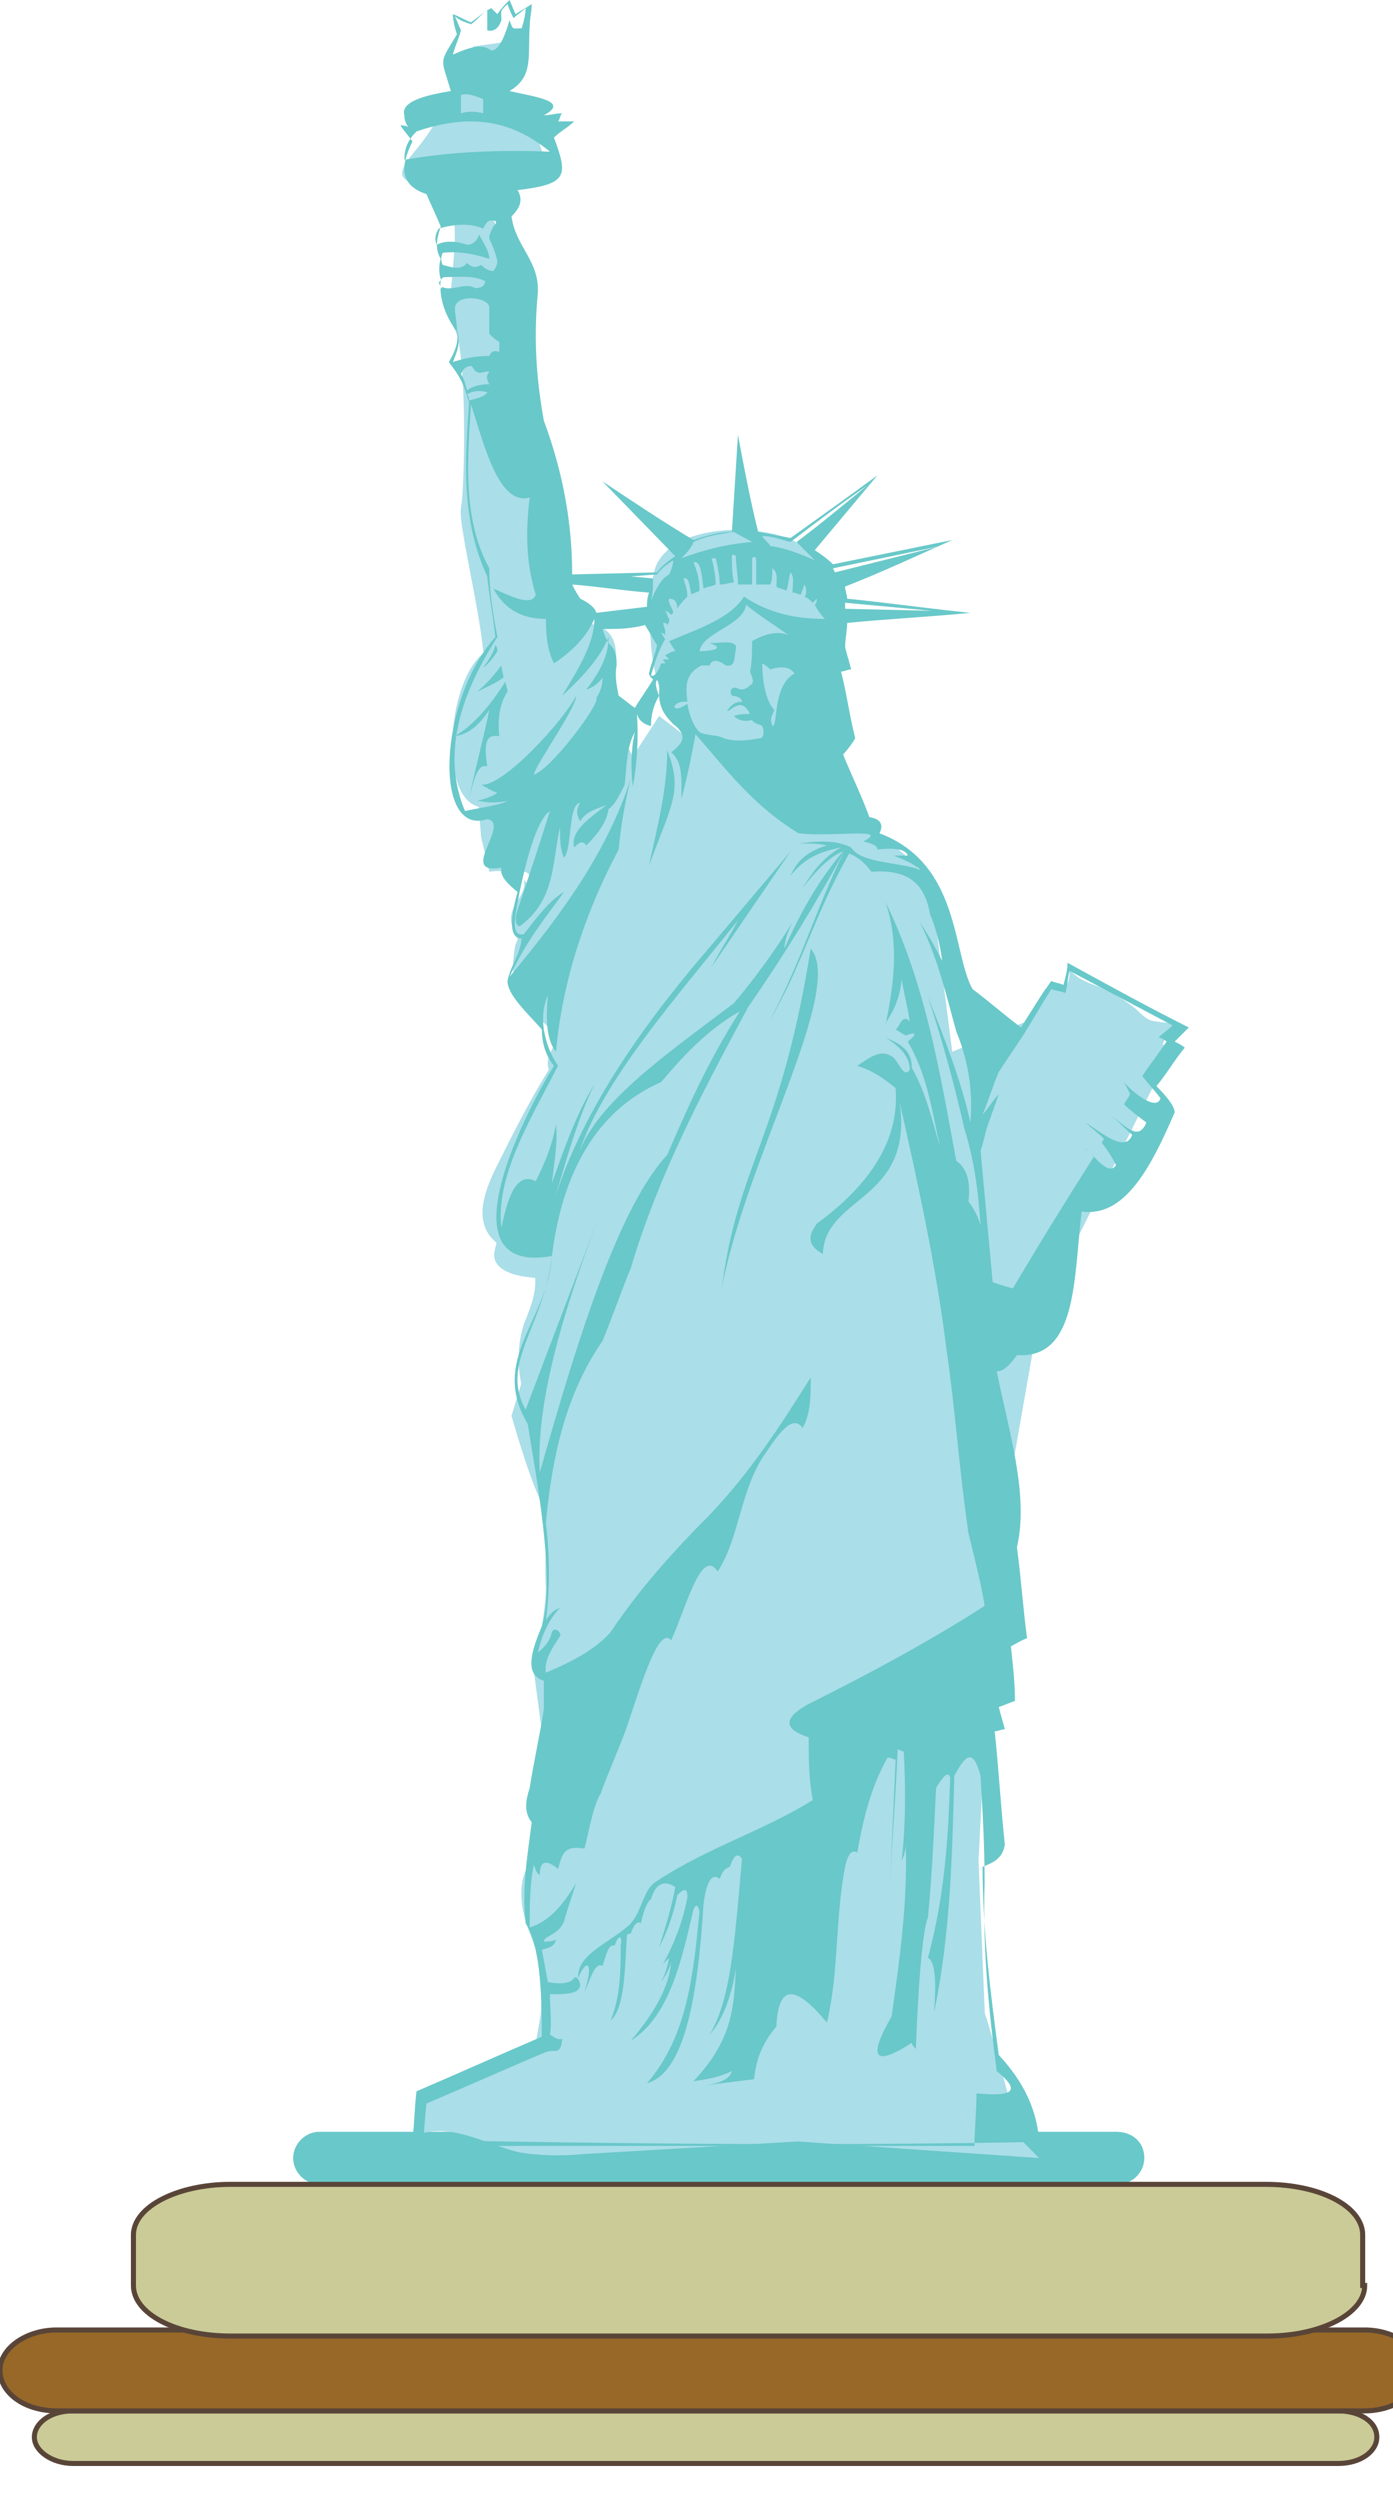 <svg xmlns="http://www.w3.org/2000/svg" version="1.0" viewBox="0 0 68.9 123.6"><switch><g><path fill="#69C8C9" d="M56.6 106.7c0 .7-.6 1.3-1.3 1.3H15.8c-.7 0-1.3-.6-1.3-1.3 0-.7.6-1.3 1.3-1.3h39.4c.8 0 1.4.5 1.4 1.3z"/><path fill="#CBCB98" stroke="#594538" stroke-miterlimit="10" stroke-width=".25" d="M68.1 120.5c0 .7-.8 1.3-1.9 1.3H3.6c-1 0-1.9-.6-1.9-1.3 0-.7.8-1.3 1.9-1.3h62.6c1 0 1.9.5 1.9 1.3z"/><path fill="#976828" stroke="#594538" stroke-miterlimit="10" stroke-width=".25" d="M70.3 117.2c0 1.1-1.3 2-2.8 2H2.8c-1.6 0-2.8-.9-2.8-2s1.3-2 2.8-2h64.7c1.5 0 2.8.9 2.8 2z"/><path fill="#CBCB98" stroke="#594538" stroke-miterlimit="10" stroke-width=".25" d="M67.5 113c0 1.4-2.2 2.5-4.8 2.5H11.4c-2.7 0-4.8-1.1-4.8-2.5v-2.5c0-1.4 2.2-2.5 4.8-2.5h51.2c2.7 0 4.8 1.1 4.8 2.5v2.5z"/><path fill="#AADEE9" d="M26.4 91.9c-.7.7-.7 1.8-.5 2.7.2.9.7 1.8.9 2.8.2 1.2-.1 2.4-.3 3.6-1.3.6-2.7 1.2-4 1.8-.6.3-1.2.6-1.6 1-.4.5-.5 1.3-.1 1.7 1.6-.5 3.2.5 4.8.9 1.1.2 2.2.2 3.3.1l10.2-.6c3.8-.2 7.6-.4 11.4-.1-.6-2-1.1-4-1.7-6-.1-.2-.1-.5-.4-.6-.3-.2-.7-.1-1 0-1.4.3-2.8.1-4.2-.1-3.7-.5-7.4-.7-11.2-.5-1 0-2 .1-2.8.6-.4.2-.7.6-1.1.9l-1.1 1.1m-2.4-43.6c-.6 1.2-1.2 2.7-.2 3.7.5.5 1.4.7 1.8 1.2.6.8.1 2-.3 3-.4 1.3-.3 2.7.2 4 1-1.6 1.8-3.4 2.2-5.3.4-1.9.4-3.9-.2-5.8-.3-.7-.7-1.5-.6-2.3 0-.8.5-1.6.8-2.4.7-2.4-1.2-4.8-1.5-7.3-.1-1-.1-2.2-.9-2.9.2.6-.5 1.1-.6 1.7-.2.9.9 1.7.7 2.6-.1.4-.4.7-.4 1-.2 1.1 1.8 1.6 1.9 2.8 0 .4-.2.8-.3 1.2-1 1.6-1.8 3.2-2.6 4.8z"/><path fill="#AADEE9" fill-rule="evenodd" d="M51.7 48.9c.3-.1.6-.1.9 0 .3-.3.4-.8.2-1.2.2.6 1 .9 1.6 1.1.7.3 1.3.7 1.8 1.1.3.3.6.6 1 .6.4.1 1 0 1.1.4-.5.1-.9.6-.8 1.1-2.3-.3-4.5-.6-6.8-.9-.1 0-.1 0-.1-.1-.1-.1 0-.2 0-.3.3-.5.7-1.2 1.1-1.8zm-8.9-8.1c-2-1.6-3-4.2-2.6-6.6.2-.9.5-1.8.7-2.7.3-1.4.3-3-.6-4-.9-1-2.5-1.3-3.9-1.3-1.6 0-3.5.5-4 1.9-.1.4-.2.8-.2 1.2-.1 1.8-.1 3.7.7 5.4.3.5.6 1 1 1.5.8 1.1 1.6 2.2 2.7 3 1.1.8 2.5 1.4 3.9 1.2.4-.1.8-.2 1.2-.1s.9.3.9.7c-.6-.3-1.3-.5-2-.4-.4 0-.9.2-1 .6 0 .2.1.3.2.5.8.9 2.3.9 3.1 1.9.2.3.4.7.7 1 .4.4 1.1.5 1.8.6.2 0 .3 0 .5-.1.1-.1.1-.2.1-.3.2-.9-.4-1.7-1-2.3s-1.5-1.2-2.2-1.7zm-17.4-1.5c1.2-.9 2.5-1.9 3.5-3.1 1.1-1.4 2.9-5.2 0-5.4-1.6-.1-3.9.5-5 1.5-2.2 1.8-2.3 9.9 1.5 7z" clip-rule="evenodd"/><path fill="#AADEE9" d="M20.8 104.6l5.8-2.5.2-3.4-.3-5.2-.2-2.3.5-5.6-.4-3s.6-2.8.6-4.1c-.1-1.3.2-3.2-.4-4.6-.6-1.4-1.3-3.9-1.3-3.9s2.1-6.8 1.9-6.8c-.2 0-3.2.1-2.7-1.5.4-1.6 1-4.6 1.5-5.6s1.9-2 1.2-3.1c-.6-1.1 1.6-2.1-.4-2.8-2-.7-1.3-3.5-1.3-3.5s1.5-3.5.4-3.6c-1.1-.1-1.7 0-1.7 0l-.4-1.7s-.6-6.4 0-7.4c.7-1.1-1.2-7.9-1-8.9.2-1 .3-7.7-.3-8.8-.7-1.1.6-5.2-.4-6.4-1-1.2-3.3-.4-1.6-2.4 1.7-2 2.9-5.2 2.9-5.2l1.4-.2.3 3.5 1.2.4.9 2.6-3.3 1.4 2.3 4.1-.7 7.7 2.3 5.5.9 5.3 2.6 4.8 1.3-2 7.7 5.9 5.9 3.7.9 7 4.9-2 6 1.8L51.4 65l-2.3 13.1-.7 13.9.5 12.2 2.5 2.5-30.6-2.1z"/><path fill="#69C8C9" fill-rule="evenodd" d="M20.4 105.8c.1-.8.1-1.6.2-2.4 2.1-.9 4.1-1.8 6.2-2.7 0-2.3-.1-4.5-.8-5.6-.2-1.8.1-3.4.3-5-.4-.5-.3-1.1-.1-1.7.2-1.3.5-2.6.7-3.9v-1.4c-1-.3-.6-1.5-.1-2.7.7-2.3-.3-7.5-.7-10-1.9-3.2 1-5.1 1.2-8.3-5.6 1-1.1-7.5.1-9.4-.4-.5-.6-1.1-.6-1.8-.7-.8-1.7-1.7-1.7-2.4.2-.9.6-1.2.7-2.1-.6 0-.6-.9-.2-2.3-.5-.4-.9-.8-.8-1.2-2.2.4.5-2.2-.7-2.4-2.7.9-2.4-5.9.4-9-.1-1-.3-2-.4-3-1.3-2.8-1.1-5.7-.9-8.6-.3-1-.4-1.2-1-2 .3-.5.5-1 .4-1.5-.6-.8-.9-1.7-.8-2.6-.1-.3-.1-.7 0-1-.3-.5-.2-1 0-1.6-.2-.5-.5-1.1-.7-1.6-1.2-.4-1.4-1.2-.7-2.6-.2-.3-.4-.5-.6-.8.1 0 .3 0 .4.1-.2-.3-.2-.5-.2-.6-.2-.7 1.1-1 2.3-1.2-.5-1.7-.6-1.3.3-2.8-.1-.3-.2-.7-.2-1 .3.1.6.3.9.4.3-.2.6-.5 1-.7l.3.3c.2-.3.4-.5.6-.7.1.2.2.5.3.7.3-.2.5-.3.8-.5 0 .4-.1.7-.1 1.1-.1 1.5.2 2.5-1 3.2 1.3.3 3 .5 1.7 1.2.3 0 .6-.1.9-.1-.1.1-.1.3-.2.4h.8c-.3.3-.7.5-1 .8.7 1.9.7 2.3-1.8 2.6.3.5.1.9-.3 1.3.2 1.5 1.4 2.2 1.3 3.8-.2 2.1-.1 4.1.3 6.3 1 2.7 1.4 5.2 1.4 7.6l4.2-.1c.2-.3.6-.6.9-.8l-3.6-3.7c1.5 1 3 2 4.5 2.9.6-.2 1.2-.4 1.9-.4l.3-4.8c.3 1.6.6 3.2 1 4.8.6.1 1.1.2 1.6.3 1.4-1 2.8-2 4.3-3.1-1 1.2-2.1 2.5-3.1 3.7.3.2.6.4.9.7l5.9-1.2c-1.8.8-3.5 1.6-5.3 2.3 0 .2.1.4.1.6 2 .2 4.1.5 6.1.7-2 .2-4.1.3-6.1.5 0 .4-.1.8-.1 1.2.1.4.2.7.3 1.1-.2 0-.3.1-.5.1.3 1.2.4 2.1.7 3.3-.1.2-.4.6-.6.8.4 1 .9 2 1.3 3.1.6.1.7.4.5.8 4 1.5 3.6 5.9 4.6 7.7.8.6 1.6 1.3 2.4 1.9.5-.8 1-1.6 1.5-2.3.2.1.4.1.6.2.1-.4.2-.7.2-1.1 2 1.1 4 2.2 6 3.2l-.7.7c.2.1.4.2.5.3-.5.6-.9 1.3-1.4 1.9.5.5.9 1 .9 1.3-1.2 2.8-2.5 5.2-4.6 4.9-.4 3.3-.2 7.3-3.2 7.1-.3.4-.6.8-1 .8.6 3 1.6 6.1 1 8.7.2 1.5.3 3 .5 4.5-.3.1-.6.3-.8.4.1.9.2 1.8.2 2.7-.3.1-.5.2-.8.3.1.4.2.7.3 1.1-.2 0-.3.1-.5.1.2 1.9.3 3.7.5 5.6-.1.7-.6.9-1.1 1.1 0 3.2.4 6.3.8 9.3 1.3 1.4 1.9 2.8 2 4.3-10.3.2-20.6.1-31-.1zm9.4-74.7c.1.3.2.6.4.8.3.3.3.7.3 1-.1.5 0 1 .1 1.5.3.2.5.4.8.6.3-.5.6-.9.9-1.4-.1-.1-.2-.2-.2-.3.1-.5.3-.9.4-1.4-.2-.3-.4-.7-.6-1-.7.2-1.4.2-2.1.2zm-1.5-2.2c.1.2.2.4.4.7.4.2.7.4.8.7.8-.1 1.7-.2 2.5-.3 0-.2 0-.4.1-.7-1.3-.1-2.5-.3-3.8-.4zm3.9.8c.2-.5.5-1.1.9-1.3.1-.2.2-.5.2-.7-.3.2-.6.4-.8.7l-1.3.1 1.1.1c0 .4 0 .7-.1 1.1zm1.5-2.1c1.1-.4 2.2-.7 3.5-.8-.3-.2-.6-.3-.9-.5-.7.1-1.4.2-2 .5-.1.3-.4.6-.6.8zm.9 4.6c.4 0 1.4-.1.5-.4.5 0 1.4-.2 1.3.3-.1.4 0 .9-.5.8-.4-.3-.7-.3-.8 0h-.4c-.8.4-.8 1-.7 1.8-.8-.1-.9.7 0 .1.1.6.3 1.1.6 1.4.4.2.8.1 1.2.3.6.2 1.2.1 1.8 0 .2 0 .2-.4.1-.6-.1-.1-.4-.1-.5-.3-.4.1-.7 0-.9-.2.3-.1.6-.1.8-.1-.3-.6-.6-.5-1-.2-.1.1-.2 0-.1 0 .2-.3.4-.4.7-.4 0-.2-.3-.3-.5-.3-.1-.2-.1-.4.2-.4.2.1.4.2.8-.2.1-.1 0-.3-.1-.6.1-.5.1-1 .1-1.5.7-.4 1.3-.5 1.8-.3-.7-.5-1.5-1-2.1-1.5-.1 1-2.2 1.4-2.3 2.3zm3.1.6c0 .6.1 1.8.6 2.3-.2.5-.2.4-.1.8.3 0 0-2 1.1-2.6-.2-.3-.6-.4-1.2-.2-.1-.1-.2-.2-.4-.3zm5.2-8.8c-1.3.9-2.5 1.8-3.8 2.8-.4-.1-.9-.3-1.4-.3.1.2.3.3.4.5.8.1 1.5.4 2.2.7l-.9-.9c1.2-.9 2.4-1.9 3.5-2.8zm-1.7 4.1l.1.2 5.2-1.3-5.3 1.1zm.6 1.7v.3l4.3.1-4.3-.4zm-9.6 3.6c.2.1.4-.3.5-.6h.2c0-.1-.1-.1-.1-.2h.3l-.2-.2c.2-.1.3-.2.5-.2-.1-.2-.2-.3-.3-.5 1.4-.6 3-1.1 3.7-2.2 1.2.8 2.5 1.1 4 1.1-.2-.2-.4-.5-.5-.7.1-.1.1-.2.1-.3l-.2.2c-.1-.1-.2-.2-.4-.3.1-.1.1-.4 0-.6-.1.2-.1.3-.2.5-.1 0-.2-.1-.4-.1 0-.4.1-.8-.1-1-.1.3-.1.6-.2.9-.2-.1-.4-.1-.5-.2 0-.3.1-.7-.2-.9 0 .3 0 .6-.1.8h-.7v-1.2c0-.2-.1-.2-.2-.1v1.3h-.7c0-.5-.1-.9-.1-1.4-.1-.1-.2-.1-.2 0 0 .4 0 .9.1 1.3-.2 0-.4.1-.7.1 0-.4-.1-.9-.2-1.3h-.2c.1.4.2.9.2 1.3-.2.1-.4.1-.6.2-.1-.6-.1-1.4-.5-1.3.2.5.3.9.3 1.4-.1.1-.3.1-.4.2-.1-.4-.1-.9-.4-.8.1.3.2.6.2.9-.2.2-.4.4-.5.6 0-.3-.1-.5-.4-.5-.1.2.2.5.2.7l-.1.1c-.1-.1-.2-.2-.3-.2.1.1.1.3.2.4 0 .1 0 .2-.1.3 0-.1-.1-.1-.2-.1 0 .1.1.3.1.4v.2c-.1-.1-.1-.1-.2-.1.1.1.1.2.2.3-.3.5-.5 1.1-.7 1.8zm18.4 17.8L49.4 53c-.3.7-.5 1.4-.8 2.1.3-.3.5-.7.8-1-.2.6-.4 1.1-.6 1.7-.1.4-.2.8-.3 1.1.2 2.2.4 4.3.6 6.5.3.1.6.2 1 .3 1.3-2.2 2.6-4.3 4-6.5-.1-.1-.2-.3-.4-.4.1-.1 1.1 1.5 1.5.8-.2-.4-.4-.7-.7-1.1 0-.1.1-.1.1-.2-.3-.3-.6-.5-.9-.8.9.6 2 1.5 2.3.6-.4-.3-.7-.7-1.1-1 .7.5 1.4 1.4 1.8.4-.4-.3-.8-.6-1.1-.9.1-.2.2-.3.3-.5l-.3-.6c.3.4 1.6 1.5 1.8.8-.3-.4-.6-.7-.9-1.1.4-.6.8-1.1 1.2-1.7-.1-.1-.3-.2-.4-.2.2-.2.5-.4.7-.6L52.9 48c-.1.4-.1.7-.2 1.1-.2-.1-.5-.1-.7-.2-.5.8-.9 1.5-1.4 2.3zm-7.5-8.1c-.3-.4-.6-.7-1.1-.9-1.8 3.2-2.3 5.5-3.9 8.2 1.6-3 2.3-5.6 3.7-8.4-1.4 2.6-3 5.2-4.8 7.8-2.2 4.1-4.4 8.2-5.8 12.9-.5 1.2-.9 2.4-1.4 3.6-1.8 2.6-2.5 5.7-2.8 9 .2 1.7.2 3.3 0 4.8.2-.3.4-.5.7-.6-.6.6-.9 1.4-1.1 2.2.4-.3.6-.6.7-1 .1-.3.5 0 .4.2-.4.6-.8 1.2-.7 1.8 1.2-.5 2.4-1.1 3.2-2 1.4-2.1 3.1-4 4.9-5.8 2-2.1 3.5-4.4 5-6.8 0 .9 0 1.8-.4 2.5-.5-.7-1.2.3-1.8 1.2-1.3 1.8-1.3 4.2-2.4 5.9-.8-1.2-1.5 1.6-2.3 3.4-.6-.7-1.4 1.9-2.2 4.3-.4 1.1-.9 2.2-1.3 3.3-.4.6-.7 2.5-.8 2.7-1.1-.2-1.1.4-1.3 1-.5-.4-.9-.5-.9.3-.2-.1-.2-.3-.3-.5-.2 1-.2 2-.2 3.1 1-.3 1.7-1.2 2.3-2.2-.1.3-.6 1.8-.6 1.9-.3.7-1 .7-1 1 .2 0 .4 0 .6-.1-.1.4-.4.4-.7.5.1.5.2 1.1.3 1.6.5.1 1.1.1 1.3-.2.1-.1.2 0 .3.3 0 .5-.7.5-1.5.5 0 .7.1 1.4 0 2 .2.1.4.3.6.2 0 .3-.1.6-.3.6-.2 0-.4 0-.6.1-1.9.8-3.9 1.7-5.8 2.5-.1.7-.1 1.4-.2 2.1h27.3c0-.9.1-1.7.1-2.6 2 .2 2.1-.2 1-1.1-.4-3-.7-6.1-.6-9.3 0-1.8-.1-3.6-.2-5.3-.4-1.5-.8-.9-1.3 0-.1 4-.2 7.9-1 11.7.1-1.3.1-2.5-.3-2.7.9-3.4 1-6.2 1.1-8.9-.1-.4-.4 0-.7.5-.1 2.1-.2 4.3-.4 6.4-.3.7-.5 3.8-.6 6.5-.1-.1-.2-.2-.2-.3-2 1.3-2.1.6-1-1.3.4-2.8.8-5.7.7-8.5 0 .3-.1.6-.2.8.2-1.8.2-3.6.1-5.4-.1 0-.2-.1-.3-.1-.1 2.4-.3 4.8-.4 7.1l.3-6.6c-.1 0-.2-.1-.4-.1-.8 1.4-1.2 3-1.5 4.7-.3-.2-.5.2-.6.7-.5 2.6-.3 5.2-.9 7.7-1.5-1.8-2.4-2-2.5.2-.6.7-1 1.5-1.1 2.6l-2.4.3c.7-.1 1.2-.3 1.3-.7-.6.3-1.2.4-1.9.5 2-2.1 2-3.8 2.1-5.6-.2 1.3-.6 2.5-1.3 3.3 1-1.7 1.2-4.1 1.6-8.7-.2-.3-.4-.2-.6.4-.3.1-.4.3-.5.6-.5-.4-.7.5-.8 1.2-.3 4.9-1 8.4-2.8 8.9 2-2.3 2.3-5.4 2.6-8.5-.1-.4-.2-.3-.3-.1-.6 2.6-1.2 5.3-3.1 6.5 1.2-1.4 1.9-2.7 2-3.9-.1.4-.3.7-.5 1 .2-.4.3-.7.4-1.2l-.3.3c.6-1.1 1-2.2 1.2-3.3 0-.4-.1-.5-.5-.1-.2 1-.5 1.8-.9 2.6.3-1 .6-1.9.8-3-.6-.4-1-.1-1.2.6-.2.1-.4.7-.5 1.2-.1-.1-.3-.1-.5.5-.1 0-.2 0-.2.2-.1 1.6-.1 3.5-.8 4.1.5-1.2.5-2.5.5-3.7.1-.5-.1-.6-.3 0-.3-.1-.4.4-.6 1-.4-.2-.6.7-.9 1.3.5-1.5.1-1.7-.3-.7-.1-1.2 1.7-1.8 2.6-2.7.6-.7.6-1.7 1.3-2.1 2.4-1.6 5.3-2.5 7.7-4-.2-1.1-.2-2-.2-3.1-1.2-.4-1.3-.9-.1-1.6 3-1.5 6-3.1 8.8-4.9-.1-.8-.6-2.8-.8-3.6-.5-3.5-.6-5.7-1.1-9.2-.5-4-1.4-8.1-2.3-12.1.7 4.9-3.7 4.6-3.8 7.5-1.1-.6-.4-1.3-.3-1.5 2.6-1.9 4.1-4.1 3.9-6.7-.6-.5-1.2-.9-1.9-1.1.6-.4 1.2-.9 1.8-.4.3.3.5 1 .8.6 0-.6-.4-1.1-1.2-1.6.7.3 1.3.6 1.3 1.5.7 1.2 1 2.6 1.4 3.9-.4-1.7-.6-3.5-1.6-5.2.5-.4.4-.5-.1-.3-.2-.1-.3-.2-.5-.3.2-.1.3-.8.7-.4-.1-.7-.3-1.4-.4-2.1-.1 1.1-.5 1.7-.8 2.2v.1c.4-2 .7-4 0-6.1 2 4.1 2.7 8.5 3.5 12.8.6.4.7 1.2.6 2 .3.4.5.8.6 1.2-.1-1.6-.3-3.2-.8-4.8-.5-2.2-1.1-4.4-1.8-6.5.8 2 1.6 4 2.1 6.2.1-1.3 0-2.8-.7-4.5-.5-1.8-.9-3.6-1.8-5.4.4.6.8 1.3 1.1 1.9-.1-.8-.3-1.6-.6-2.3-.3-1.8-1.4-2.2-2.9-2.1zm-8.7-6.8c-.2 1.1-.4 2.1-.7 3.2 0-.9.1-1.8-.5-2.3.5-.4.9-.8.1-1.4-.4-.4-.7-.8-.7-1.5.1-1-.4-.8 0 .1-.3.5-.4 1-.4 1.5-.4-.1-.6-.3-.7-.6.1 1.2 0 2.5-.2 3.6-.1-.9-.1-1.8.1-2.7-.4.7-.4 1.6-.5 2.6-.3.6-.5 1-.8 1.2-.1.7-.6 1.3-1.1 1.8-.2-.3-.4-.1-.6.1-.2-.8.7-1.4 1.6-2.1-.5.2-1 .3-1.3.8-.2-.3-.2-.6 0-.9-.6 0-.4 2.3-.8 2.7-.2-.4-.2-.9-.2-1.5-.4 1.7-.2 3.6-2 4.9-.3-.1-.2-.6 0-1.1.5-1.5 1-3 1.5-4.6-.6.4-1.1 2.1-1.5 4-.2 1.1-.5 2.2.2 2.1.7-.9 1.3-1.7 2-2.1-1.1 1.5-1.9 2.5-2.7 4.2 2.5-3 4.8-6.1 6-9.8-.3 1.2-.5 2.4-.6 3.5-1.7 3.2-2.8 6.6-3.1 10-.5-.6-.5-1.7-.4-2.8-.2.5-.3 1-.2 1.7.1.6.3 1.2.7 1.8-1.4 2.7-3.1 5.5-2.8 8 .3-1.4.7-2.8 1.7-2.3.4-.8.8-1.7 1-2.8.1.9-.1 1.9-.2 2.9.6-1.7 1.2-3.4 2.1-4.9-.9 1.9-1.4 3.8-2 5.8 1.1-3.6 3.4-7.4 6.8-11.5 1.6-1.9 3.3-3.9 4.9-5.8l-3.9 5.7c.4-.8.9-1.5 1.3-2.3-3.1 3.9-6.7 7.9-7.9 11.6.9-2.6 4.4-5 7.7-7.5 1.1-1.3 2.1-2.7 2.9-4-.2.4-.4.9-.4 1.3.8-1.8 1.7-3.4 2.9-4.8-.6.2-1.3.9-2 1.8.5-.8 1-1.5 1.9-2-1 .2-1.8.5-2.5 1.4.3-.7.8-1.2 1.8-1.5-.4-.1-.9-.1-1.4-.1.9-.1 1.8-.2 2.6.2.5.8 2.3.7 3.4 1.1-.3-.3-.8-.5-1.3-.7h.7c-.1-.3-.6-.4-1.5-.3 0-.2-.3-.3-.7-.4 1.4-.7-1.5-.2-3.2-.4-2.3-1.4-3.6-3.2-5.1-4.9zM26 69.7c1.2-3.2 2.4-6.3 3.6-9.5-1.8 4.8-3.1 9.2-2.9 12.6 1.9-6.7 3.9-13.1 6.3-15.7 1-2.3 2-4.6 3.6-7.1-1.6.9-2.8 2.2-3.9 3.5-3.2 1.4-4.9 4.5-5.4 8.6-.4 3.5-2.6 5.3-1.3 7.6zM20 7.9c2.3-.4 4.7-.5 7.2-.4-1.7-1.4-3.7-2-6.6-1-.4.4-.6.8-.6 1.4zm2.4-5.2c.7-.3 1.4-.6 1.9-.2.4 0 .7-.8.9-1.5.2.5.1.4.6.4.1-.3.2-.7.2-1-.2.2-.4.3-.6.5-.1-.2-.2-.4-.3-.7-.4.4-.3.3-.3.8-.1.3-.3.6-.7.5v-1c-.3.2-.5.5-.8.7-.3-.1-.6-.2-.8-.4.1.2.2.5.3.7-.1.4-.3.8-.4 1.2zm.4 2v.9c.3-.1.7-.1 1.1 0v-.7c-.5-.2-.8-.3-1.1-.2zM33 37.1c0 2-.5 3.8-.9 5.7 1.1-3 1.7-3.7.9-5.7zm-11.4-25c.4-.2.9-.2 1.5 0 .3 0 .5-.2.6-.5.2.4.5.8.5 1.2-.6-.2-1.4-.4-2.3-.3-.1.2-.1.4 0 .6.4.1.9.3 1.2-.1.3.3.5.2.7.1.2.2.4.3.6.3.1-.1.2-.3.2-.5-.1-.4-.2-.7-.4-1.1 0-.2.1-.4.2-.6.2-.2.2-.3-.1-.3-.2 0-.3.2-.4.4-.7-.3-1.5-.2-2.2 0-.2.3-.2.6-.1.8zm.2 2.3c0-.1 0-.2.1-.2.4.2 1.1-.2 1.5 0 .2.1.3 0 .4 0 .2-.1.2-.3.2-.3-.6-.3-1.3-.2-2-.2-.1 0-.2.1-.3.3.1.1.1.3.1.4zm.6 3.5c.6-.2 1.2-.3 1.8-.3.1-.2.2-.3.5-.2v-.5c-.2-.1-.3-.2-.5-.4v-1.3c0-.5-1.6-.7-1.7 0 0 .4.1.7.1 1.1.2.7 0 1.1-.2 1.6zm.4.6c.2.3.2.5.3.8.3-.2.6-.3 1.1-.3-.1-.2-.2-.4 0-.6-.1-.1-.4.1-.6 0-.2-.1-.2-.3-.3-.3-.2 0-.4.1-.5.4zm.4 1.3c.4-.1.8-.2.9-.4-.3-.1-.7-.1-1 .1.1.1.1.2.1.3zm1 8.3c0 1.2.2 2.3.4 3.4-2 3.1-2.7 6-1.6 8.6.4-.1 1.8-.3 2.1-.5-.5.1-1 .1-1.4 0h-.1c.4-.1.7-.2 1-.4-.3-.1-.6-.3-.8-.4 1.1.1 4.1-3.2 4.7-4.4 0 .6-2 3.4-2.1 3.9.8-.2 3.3-3.5 3.1-3.8.2-.3.3-.6.3-1-.2.3-.5.5-.8.6.6-.8 1.1-1.6 1.1-2.6-.4 1-1.3 2-2.3 2.9.8-1.3 1.6-2.6 1.6-3.8-.4.9-1.1 1.6-2 2.2-.3-.6-.4-1.3-.4-2.2-1.1 0-2-.4-2.6-1.5.9.4 1.9.9 2.1.3-.5-1.6-.5-3.2-.3-4.8-1.5.4-2.2-2.4-2.9-4.6-.2 2.9-.4 5.7.9 8.1zm-.3 4.9c.3-.2.5-.5.7-.8 0-.1 0-.2-.1-.3-.1.4-.3.7-.6 1.1zm-.3 1.2c.4-.2.9-.4 1.3-.7 0-.2-.1-.4-.1-.6-.3.4-.7.9-1.2 1.3zm-1.1 2.2c.6-.1 1.1-.4 1.7-1.3-.3 1.5-.7 2.9-1 4.4.2-.8.4-1.8.9-1.6-.2-1.3 0-1.6.6-1.5-.1-.8 0-1.6.4-2.2 0-.2-.1-.3-.1-.5-.7 1.1-1.5 2.1-2.5 2.7zm17.6 10.5c-1.5 9.4-3.6 10.6-4.4 16.8 1.2-6.4 6.1-14.8 4.4-16.8z" clip-rule="evenodd"/></g></switch></svg>
